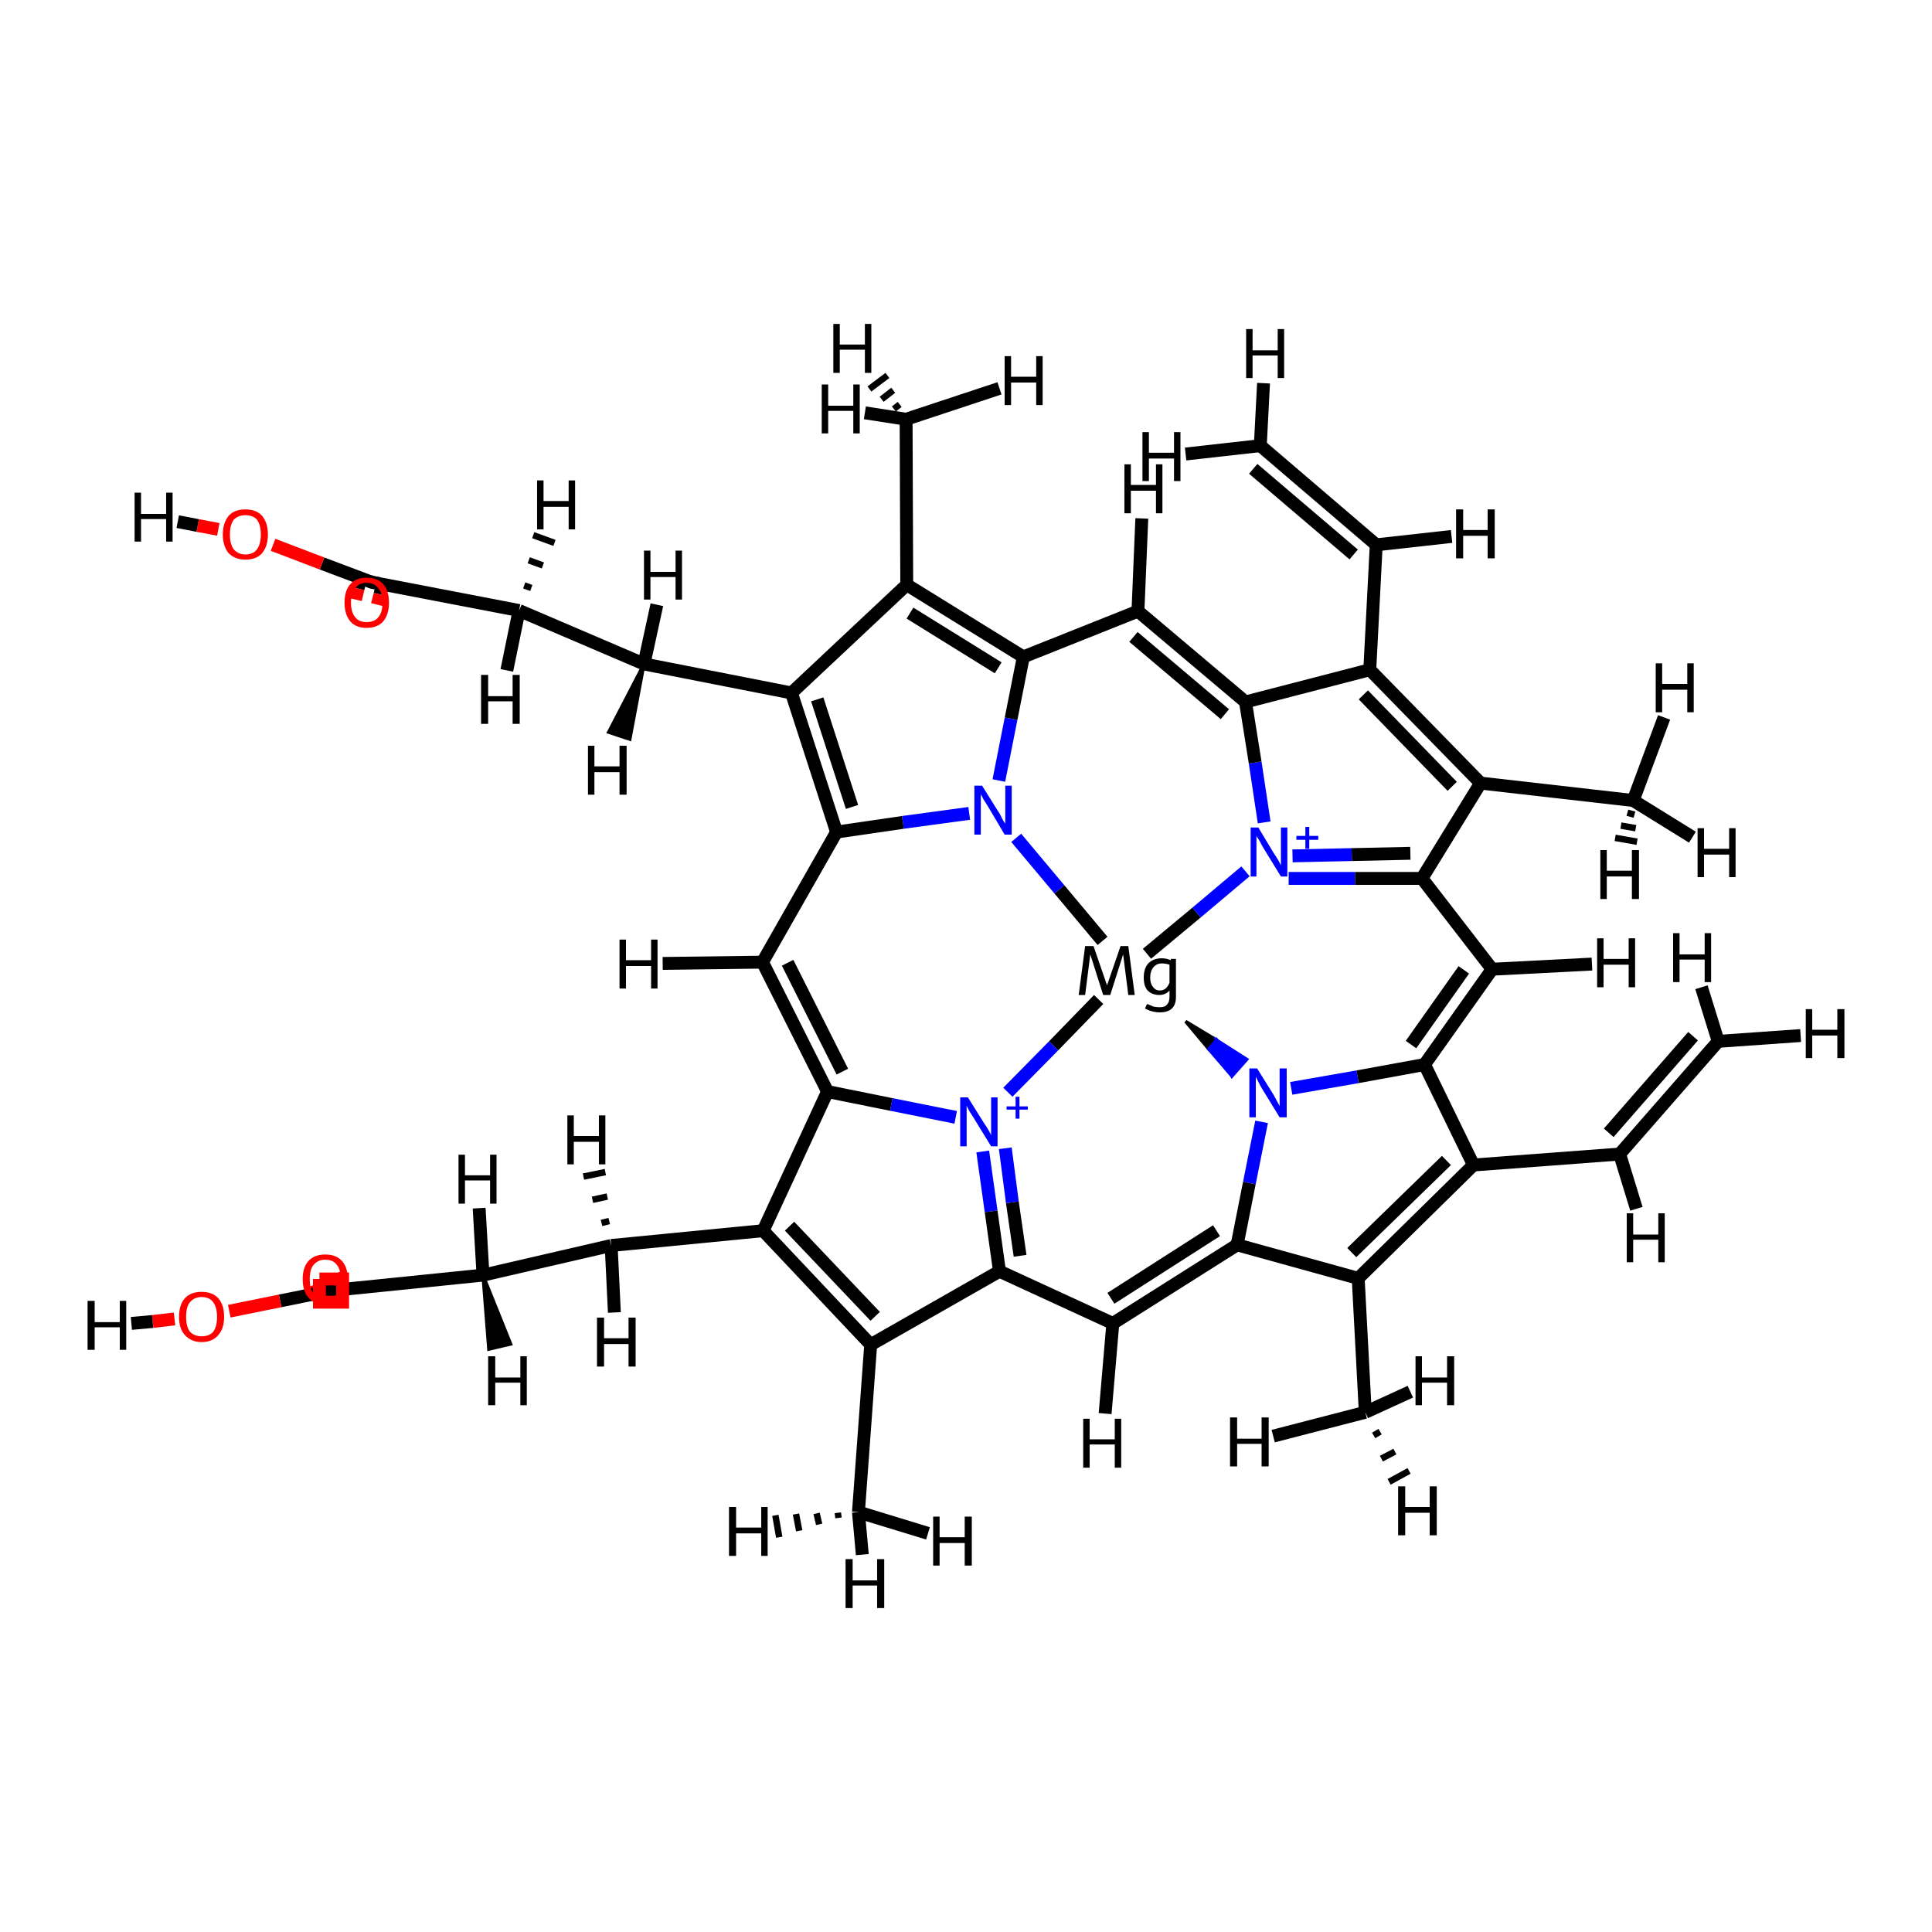 <?xml version='1.0' encoding='iso-8859-1'?>
<svg version='1.1' baseProfile='full'
              xmlns='http://www.w3.org/2000/svg'
                      xmlns:rdkit='http://www.rdkit.org/xml'
                      xmlns:xlink='http://www.w3.org/1999/xlink'
                  xml:space='preserve'
width='300px' height='300px' viewBox='0 0 300 300'>
<!-- END OF HEADER -->
<rect style='opacity:1.0;fill:#FFFFFF;stroke:none' width='300.0' height='300.0' x='0.0' y='0.0'> </rect>
<path class='bond-0 atom-0 atom-5' d='M 170.6,155.2 L 163.6,162.4' style='fill:none;fill-rule:evenodd;stroke:#000000;stroke-width:2.0px;stroke-linecap:butt;stroke-linejoin:miter;stroke-opacity:1' />
<path class='bond-0 atom-0 atom-5' d='M 163.6,162.4 L 156.5,169.6' style='fill:none;fill-rule:evenodd;stroke:#0000FF;stroke-width:2.0px;stroke-linecap:butt;stroke-linejoin:miter;stroke-opacity:1' />
<path class='bond-1 atom-0 atom-16' d='M 184.1,158.6 L 188.9,161.5 L 187.7,162.9 Z' style='fill:#000000;fill-rule:evenodd;fill-opacity:1;stroke:#000000;stroke-width:0.5px;stroke-linecap:butt;stroke-linejoin:miter;stroke-opacity:1;' />
<path class='bond-1 atom-0 atom-16' d='M 188.9,161.5 L 191.3,167.1 L 193.6,164.5 Z' style='fill:#0000FF;fill-rule:evenodd;fill-opacity:1;stroke:#0000FF;stroke-width:0.5px;stroke-linecap:butt;stroke-linejoin:miter;stroke-opacity:1;' />
<path class='bond-1 atom-0 atom-16' d='M 188.9,161.5 L 187.7,162.9 L 191.3,167.1 Z' style='fill:#0000FF;fill-rule:evenodd;fill-opacity:1;stroke:#0000FF;stroke-width:0.5px;stroke-linecap:butt;stroke-linejoin:miter;stroke-opacity:1;' />
<path class='bond-2 atom-0 atom-24' d='M 178.1,148.1 L 185.8,141.7' style='fill:none;fill-rule:evenodd;stroke:#000000;stroke-width:2.0px;stroke-linecap:butt;stroke-linejoin:miter;stroke-opacity:1' />
<path class='bond-2 atom-0 atom-24' d='M 185.8,141.7 L 193.4,135.3' style='fill:none;fill-rule:evenodd;stroke:#0000FF;stroke-width:2.0px;stroke-linecap:butt;stroke-linejoin:miter;stroke-opacity:1' />
<path class='bond-3 atom-0 atom-32' d='M 171.2,146.1 L 164.5,138.1' style='fill:none;fill-rule:evenodd;stroke:#000000;stroke-width:2.0px;stroke-linecap:butt;stroke-linejoin:miter;stroke-opacity:1' />
<path class='bond-3 atom-0 atom-32' d='M 164.5,138.1 L 157.8,130.1' style='fill:none;fill-rule:evenodd;stroke:#0000FF;stroke-width:2.0px;stroke-linecap:butt;stroke-linejoin:miter;stroke-opacity:1' />
<path class='bond-4 atom-1 atom-6' d='M 118.4,149.4 L 128.5,169.5' style='fill:none;fill-rule:evenodd;stroke:#000000;stroke-width:2.0px;stroke-linecap:butt;stroke-linejoin:miter;stroke-opacity:1' />
<path class='bond-4 atom-1 atom-6' d='M 122.3,149.5 L 130.8,166.4' style='fill:none;fill-rule:evenodd;stroke:#000000;stroke-width:2.0px;stroke-linecap:butt;stroke-linejoin:miter;stroke-opacity:1' />
<path class='bond-5 atom-1 atom-36' d='M 118.4,149.4 L 129.9,129.2' style='fill:none;fill-rule:evenodd;stroke:#000000;stroke-width:2.0px;stroke-linecap:butt;stroke-linejoin:miter;stroke-opacity:1' />
<path class='bond-6 atom-1 atom-43' d='M 118.4,149.4 L 102.9,149.6' style='fill:none;fill-rule:evenodd;stroke:#000000;stroke-width:2.0px;stroke-linecap:butt;stroke-linejoin:miter;stroke-opacity:1' />
<path class='bond-7 atom-2 atom-9' d='M 172.8,205.5 L 155.2,197.4' style='fill:none;fill-rule:evenodd;stroke:#000000;stroke-width:2.0px;stroke-linecap:butt;stroke-linejoin:miter;stroke-opacity:1' />
<path class='bond-8 atom-2 atom-17' d='M 172.8,205.5 L 192.1,193.3' style='fill:none;fill-rule:evenodd;stroke:#000000;stroke-width:2.0px;stroke-linecap:butt;stroke-linejoin:miter;stroke-opacity:1' />
<path class='bond-8 atom-2 atom-17' d='M 172.5,201.6 L 188.9,191.1' style='fill:none;fill-rule:evenodd;stroke:#000000;stroke-width:2.0px;stroke-linecap:butt;stroke-linejoin:miter;stroke-opacity:1' />
<path class='bond-9 atom-2 atom-44' d='M 172.8,205.5 L 171.6,219.5' style='fill:none;fill-rule:evenodd;stroke:#000000;stroke-width:2.0px;stroke-linecap:butt;stroke-linejoin:miter;stroke-opacity:1' />
<path class='bond-10 atom-3 atom-20' d='M 231.7,150.5 L 221.2,165.3' style='fill:none;fill-rule:evenodd;stroke:#000000;stroke-width:2.0px;stroke-linecap:butt;stroke-linejoin:miter;stroke-opacity:1' />
<path class='bond-10 atom-3 atom-20' d='M 227.3,150.6 L 219.1,162.2' style='fill:none;fill-rule:evenodd;stroke:#000000;stroke-width:2.0px;stroke-linecap:butt;stroke-linejoin:miter;stroke-opacity:1' />
<path class='bond-11 atom-3 atom-25' d='M 231.7,150.5 L 220.8,136.4' style='fill:none;fill-rule:evenodd;stroke:#000000;stroke-width:2.0px;stroke-linecap:butt;stroke-linejoin:miter;stroke-opacity:1' />
<path class='bond-12 atom-3 atom-45' d='M 231.7,150.5 L 247.2,149.7' style='fill:none;fill-rule:evenodd;stroke:#000000;stroke-width:2.0px;stroke-linecap:butt;stroke-linejoin:miter;stroke-opacity:1' />
<path class='bond-13 atom-4 atom-28' d='M 176.7,94.9 L 193.4,109.0' style='fill:none;fill-rule:evenodd;stroke:#000000;stroke-width:2.0px;stroke-linecap:butt;stroke-linejoin:miter;stroke-opacity:1' />
<path class='bond-13 atom-4 atom-28' d='M 176.0,98.9 L 190.2,110.9' style='fill:none;fill-rule:evenodd;stroke:#000000;stroke-width:2.0px;stroke-linecap:butt;stroke-linejoin:miter;stroke-opacity:1' />
<path class='bond-14 atom-4 atom-33' d='M 176.7,94.9 L 158.9,102.0' style='fill:none;fill-rule:evenodd;stroke:#000000;stroke-width:2.0px;stroke-linecap:butt;stroke-linejoin:miter;stroke-opacity:1' />
<path class='bond-15 atom-4 atom-46' d='M 176.7,94.9 L 177.3,80.5' style='fill:none;fill-rule:evenodd;stroke:#000000;stroke-width:2.0px;stroke-linecap:butt;stroke-linejoin:miter;stroke-opacity:1' />
<path class='bond-16 atom-5 atom-6' d='M 148.4,173.5 L 138.4,171.5' style='fill:none;fill-rule:evenodd;stroke:#0000FF;stroke-width:2.0px;stroke-linecap:butt;stroke-linejoin:miter;stroke-opacity:1' />
<path class='bond-16 atom-5 atom-6' d='M 138.4,171.5 L 128.5,169.5' style='fill:none;fill-rule:evenodd;stroke:#000000;stroke-width:2.0px;stroke-linecap:butt;stroke-linejoin:miter;stroke-opacity:1' />
<path class='bond-17 atom-5 atom-9' d='M 152.6,178.8 L 153.9,188.1' style='fill:none;fill-rule:evenodd;stroke:#0000FF;stroke-width:2.0px;stroke-linecap:butt;stroke-linejoin:miter;stroke-opacity:1' />
<path class='bond-17 atom-5 atom-9' d='M 153.9,188.1 L 155.2,197.4' style='fill:none;fill-rule:evenodd;stroke:#000000;stroke-width:2.0px;stroke-linecap:butt;stroke-linejoin:miter;stroke-opacity:1' />
<path class='bond-17 atom-5 atom-9' d='M 156.1,178.3 L 157.2,186.7' style='fill:none;fill-rule:evenodd;stroke:#0000FF;stroke-width:2.0px;stroke-linecap:butt;stroke-linejoin:miter;stroke-opacity:1' />
<path class='bond-17 atom-5 atom-9' d='M 157.2,186.7 L 158.4,195.0' style='fill:none;fill-rule:evenodd;stroke:#000000;stroke-width:2.0px;stroke-linecap:butt;stroke-linejoin:miter;stroke-opacity:1' />
<path class='bond-18 atom-6 atom-7' d='M 128.5,169.5 L 118.5,191.1' style='fill:none;fill-rule:evenodd;stroke:#000000;stroke-width:2.0px;stroke-linecap:butt;stroke-linejoin:miter;stroke-opacity:1' />
<path class='bond-19 atom-7 atom-8' d='M 118.5,191.1 L 135.2,208.8' style='fill:none;fill-rule:evenodd;stroke:#000000;stroke-width:2.0px;stroke-linecap:butt;stroke-linejoin:miter;stroke-opacity:1' />
<path class='bond-19 atom-7 atom-8' d='M 122.6,190.4 L 135.9,204.4' style='fill:none;fill-rule:evenodd;stroke:#000000;stroke-width:2.0px;stroke-linecap:butt;stroke-linejoin:miter;stroke-opacity:1' />
<path class='bond-20 atom-7 atom-11' d='M 118.5,191.1 L 94.9,193.4' style='fill:none;fill-rule:evenodd;stroke:#000000;stroke-width:2.0px;stroke-linecap:butt;stroke-linejoin:miter;stroke-opacity:1' />
<path class='bond-21 atom-8 atom-9' d='M 135.2,208.8 L 155.2,197.4' style='fill:none;fill-rule:evenodd;stroke:#000000;stroke-width:2.0px;stroke-linecap:butt;stroke-linejoin:miter;stroke-opacity:1' />
<path class='bond-22 atom-8 atom-10' d='M 135.2,208.8 L 133.3,234.8' style='fill:none;fill-rule:evenodd;stroke:#000000;stroke-width:2.0px;stroke-linecap:butt;stroke-linejoin:miter;stroke-opacity:1' />
<path class='bond-23 atom-10 atom-47' d='M 130.2,235.7 L 130.1,234.9' style='fill:none;fill-rule:evenodd;stroke:#000000;stroke-width:1.0px;stroke-linecap:butt;stroke-linejoin:miter;stroke-opacity:1' />
<path class='bond-23 atom-10 atom-47' d='M 127.2,236.7 L 126.8,235.0' style='fill:none;fill-rule:evenodd;stroke:#000000;stroke-width:1.0px;stroke-linecap:butt;stroke-linejoin:miter;stroke-opacity:1' />
<path class='bond-23 atom-10 atom-47' d='M 124.1,237.7 L 123.6,235.1' style='fill:none;fill-rule:evenodd;stroke:#000000;stroke-width:1.0px;stroke-linecap:butt;stroke-linejoin:miter;stroke-opacity:1' />
<path class='bond-23 atom-10 atom-47' d='M 121.0,238.7 L 120.4,235.3' style='fill:none;fill-rule:evenodd;stroke:#000000;stroke-width:1.0px;stroke-linecap:butt;stroke-linejoin:miter;stroke-opacity:1' />
<path class='bond-24 atom-10 atom-48' d='M 133.3,234.8 L 144.1,238.1' style='fill:none;fill-rule:evenodd;stroke:#000000;stroke-width:2.0px;stroke-linecap:butt;stroke-linejoin:miter;stroke-opacity:1' />
<path class='bond-25 atom-10 atom-49' d='M 133.3,234.8 L 133.9,241.4' style='fill:none;fill-rule:evenodd;stroke:#000000;stroke-width:2.0px;stroke-linecap:butt;stroke-linejoin:miter;stroke-opacity:1' />
<path class='bond-26 atom-11 atom-12' d='M 94.9,193.4 L 75.0,198.0' style='fill:none;fill-rule:evenodd;stroke:#000000;stroke-width:2.0px;stroke-linecap:butt;stroke-linejoin:miter;stroke-opacity:1' />
<path class='bond-27 atom-11 atom-50' d='M 93.4,189.9 L 94.6,189.6' style='fill:none;fill-rule:evenodd;stroke:#000000;stroke-width:1.0px;stroke-linecap:butt;stroke-linejoin:miter;stroke-opacity:1' />
<path class='bond-27 atom-11 atom-50' d='M 92.0,186.3 L 94.3,185.8' style='fill:none;fill-rule:evenodd;stroke:#000000;stroke-width:1.0px;stroke-linecap:butt;stroke-linejoin:miter;stroke-opacity:1' />
<path class='bond-27 atom-11 atom-50' d='M 90.6,182.7 L 94.0,182.0' style='fill:none;fill-rule:evenodd;stroke:#000000;stroke-width:1.0px;stroke-linecap:butt;stroke-linejoin:miter;stroke-opacity:1' />
<path class='bond-28 atom-11 atom-51' d='M 94.9,193.4 L 95.4,203.8' style='fill:none;fill-rule:evenodd;stroke:#000000;stroke-width:2.0px;stroke-linecap:butt;stroke-linejoin:miter;stroke-opacity:1' />
<path class='bond-29 atom-12 atom-13' d='M 75.0,198.0 L 51.4,200.4' style='fill:none;fill-rule:evenodd;stroke:#000000;stroke-width:2.0px;stroke-linecap:butt;stroke-linejoin:miter;stroke-opacity:1' />
<path class='bond-30 atom-12 atom-52' d='M 75.0,198.0 L 79.3,208.7 L 75.9,209.5 Z' style='fill:#000000;fill-rule:evenodd;fill-opacity:1;stroke:#000000;stroke-width:0.5px;stroke-linecap:butt;stroke-linejoin:miter;stroke-opacity:1;' />
<path class='bond-31 atom-12 atom-53' d='M 75.0,198.0 L 74.4,187.6' style='fill:none;fill-rule:evenodd;stroke:#000000;stroke-width:2.0px;stroke-linecap:butt;stroke-linejoin:miter;stroke-opacity:1' />
<path class='bond-32 atom-13 atom-14' d='M 53.3,200.2 L 52.7,199.0' style='fill:none;fill-rule:evenodd;stroke:#000000;stroke-width:2.0px;stroke-linecap:butt;stroke-linejoin:miter;stroke-opacity:1' />
<path class='bond-32 atom-13 atom-14' d='M 52.7,199.0 L 52.1,197.8' style='fill:none;fill-rule:evenodd;stroke:#FF0000;stroke-width:2.0px;stroke-linecap:butt;stroke-linejoin:miter;stroke-opacity:1' />
<path class='bond-32 atom-13 atom-14' d='M 49.6,200.7 L 49.5,200.6' style='fill:none;fill-rule:evenodd;stroke:#000000;stroke-width:2.0px;stroke-linecap:butt;stroke-linejoin:miter;stroke-opacity:1' />
<path class='bond-32 atom-13 atom-14' d='M 49.5,200.6 L 49.0,199.4' style='fill:none;fill-rule:evenodd;stroke:#FF0000;stroke-width:2.0px;stroke-linecap:butt;stroke-linejoin:miter;stroke-opacity:1' />
<path class='bond-33 atom-13 atom-15' d='M 51.4,200.4 L 43.5,202.0' style='fill:none;fill-rule:evenodd;stroke:#000000;stroke-width:2.0px;stroke-linecap:butt;stroke-linejoin:miter;stroke-opacity:1' />
<path class='bond-33 atom-13 atom-15' d='M 43.5,202.0 L 35.6,203.6' style='fill:none;fill-rule:evenodd;stroke:#FF0000;stroke-width:2.0px;stroke-linecap:butt;stroke-linejoin:miter;stroke-opacity:1' />
<path class='bond-34 atom-15 atom-54' d='M 27.1,204.8 L 23.7,205.2' style='fill:none;fill-rule:evenodd;stroke:#FF0000;stroke-width:2.0px;stroke-linecap:butt;stroke-linejoin:miter;stroke-opacity:1' />
<path class='bond-34 atom-15 atom-54' d='M 23.7,205.2 L 20.4,205.5' style='fill:none;fill-rule:evenodd;stroke:#000000;stroke-width:2.0px;stroke-linecap:butt;stroke-linejoin:miter;stroke-opacity:1' />
<path class='bond-35 atom-16 atom-17' d='M 195.9,174.2 L 194.0,183.7' style='fill:none;fill-rule:evenodd;stroke:#0000FF;stroke-width:2.0px;stroke-linecap:butt;stroke-linejoin:miter;stroke-opacity:1' />
<path class='bond-35 atom-16 atom-17' d='M 194.0,183.7 L 192.1,193.3' style='fill:none;fill-rule:evenodd;stroke:#000000;stroke-width:2.0px;stroke-linecap:butt;stroke-linejoin:miter;stroke-opacity:1' />
<path class='bond-36 atom-16 atom-20' d='M 200.5,169.0 L 210.8,167.2' style='fill:none;fill-rule:evenodd;stroke:#0000FF;stroke-width:2.0px;stroke-linecap:butt;stroke-linejoin:miter;stroke-opacity:1' />
<path class='bond-36 atom-16 atom-20' d='M 210.8,167.2 L 221.2,165.3' style='fill:none;fill-rule:evenodd;stroke:#000000;stroke-width:2.0px;stroke-linecap:butt;stroke-linejoin:miter;stroke-opacity:1' />
<path class='bond-37 atom-17 atom-18' d='M 192.1,193.3 L 210.9,198.5' style='fill:none;fill-rule:evenodd;stroke:#000000;stroke-width:2.0px;stroke-linecap:butt;stroke-linejoin:miter;stroke-opacity:1' />
<path class='bond-38 atom-18 atom-19' d='M 210.9,198.5 L 228.8,180.9' style='fill:none;fill-rule:evenodd;stroke:#000000;stroke-width:2.0px;stroke-linecap:butt;stroke-linejoin:miter;stroke-opacity:1' />
<path class='bond-38 atom-18 atom-19' d='M 209.9,194.5 L 224.6,180.2' style='fill:none;fill-rule:evenodd;stroke:#000000;stroke-width:2.0px;stroke-linecap:butt;stroke-linejoin:miter;stroke-opacity:1' />
<path class='bond-39 atom-18 atom-21' d='M 210.9,198.5 L 212.0,219.3' style='fill:none;fill-rule:evenodd;stroke:#000000;stroke-width:2.0px;stroke-linecap:butt;stroke-linejoin:miter;stroke-opacity:1' />
<path class='bond-40 atom-19 atom-20' d='M 228.8,180.9 L 221.2,165.3' style='fill:none;fill-rule:evenodd;stroke:#000000;stroke-width:2.0px;stroke-linecap:butt;stroke-linejoin:miter;stroke-opacity:1' />
<path class='bond-41 atom-19 atom-22' d='M 228.8,180.9 L 251.5,179.2' style='fill:none;fill-rule:evenodd;stroke:#000000;stroke-width:2.0px;stroke-linecap:butt;stroke-linejoin:miter;stroke-opacity:1' />
<path class='bond-42 atom-21 atom-55' d='M 214.3,222.3 L 213.3,222.9' style='fill:none;fill-rule:evenodd;stroke:#000000;stroke-width:1.0px;stroke-linecap:butt;stroke-linejoin:miter;stroke-opacity:1' />
<path class='bond-42 atom-21 atom-55' d='M 216.6,225.4 L 214.5,226.5' style='fill:none;fill-rule:evenodd;stroke:#000000;stroke-width:1.0px;stroke-linecap:butt;stroke-linejoin:miter;stroke-opacity:1' />
<path class='bond-42 atom-21 atom-55' d='M 218.8,228.4 L 215.7,230.1' style='fill:none;fill-rule:evenodd;stroke:#000000;stroke-width:1.0px;stroke-linecap:butt;stroke-linejoin:miter;stroke-opacity:1' />
<path class='bond-43 atom-21 atom-56' d='M 212.0,219.3 L 219.0,216.1' style='fill:none;fill-rule:evenodd;stroke:#000000;stroke-width:2.0px;stroke-linecap:butt;stroke-linejoin:miter;stroke-opacity:1' />
<path class='bond-44 atom-21 atom-57' d='M 212.0,219.3 L 197.7,223.0' style='fill:none;fill-rule:evenodd;stroke:#000000;stroke-width:2.0px;stroke-linecap:butt;stroke-linejoin:miter;stroke-opacity:1' />
<path class='bond-45 atom-22 atom-23' d='M 251.5,179.2 L 266.8,161.7' style='fill:none;fill-rule:evenodd;stroke:#000000;stroke-width:2.0px;stroke-linecap:butt;stroke-linejoin:miter;stroke-opacity:1' />
<path class='bond-45 atom-22 atom-23' d='M 249.8,175.9 L 262.9,160.9' style='fill:none;fill-rule:evenodd;stroke:#000000;stroke-width:2.0px;stroke-linecap:butt;stroke-linejoin:miter;stroke-opacity:1' />
<path class='bond-46 atom-22 atom-58' d='M 251.5,179.2 L 254.1,187.7' style='fill:none;fill-rule:evenodd;stroke:#000000;stroke-width:2.0px;stroke-linecap:butt;stroke-linejoin:miter;stroke-opacity:1' />
<path class='bond-47 atom-23 atom-59' d='M 266.8,161.7 L 279.6,160.8' style='fill:none;fill-rule:evenodd;stroke:#000000;stroke-width:2.0px;stroke-linecap:butt;stroke-linejoin:miter;stroke-opacity:1' />
<path class='bond-48 atom-23 atom-60' d='M 266.8,161.7 L 264.2,153.3' style='fill:none;fill-rule:evenodd;stroke:#000000;stroke-width:2.0px;stroke-linecap:butt;stroke-linejoin:miter;stroke-opacity:1' />
<path class='bond-49 atom-24 atom-25' d='M 200.1,136.4 L 210.4,136.4' style='fill:none;fill-rule:evenodd;stroke:#0000FF;stroke-width:2.0px;stroke-linecap:butt;stroke-linejoin:miter;stroke-opacity:1' />
<path class='bond-49 atom-24 atom-25' d='M 210.4,136.4 L 220.8,136.4' style='fill:none;fill-rule:evenodd;stroke:#000000;stroke-width:2.0px;stroke-linecap:butt;stroke-linejoin:miter;stroke-opacity:1' />
<path class='bond-49 atom-24 atom-25' d='M 200.7,132.9 L 209.9,132.7' style='fill:none;fill-rule:evenodd;stroke:#0000FF;stroke-width:2.0px;stroke-linecap:butt;stroke-linejoin:miter;stroke-opacity:1' />
<path class='bond-49 atom-24 atom-25' d='M 209.9,132.7 L 219.0,132.5' style='fill:none;fill-rule:evenodd;stroke:#000000;stroke-width:2.0px;stroke-linecap:butt;stroke-linejoin:miter;stroke-opacity:1' />
<path class='bond-50 atom-24 atom-28' d='M 196.3,127.7 L 194.9,118.4' style='fill:none;fill-rule:evenodd;stroke:#0000FF;stroke-width:2.0px;stroke-linecap:butt;stroke-linejoin:miter;stroke-opacity:1' />
<path class='bond-50 atom-24 atom-28' d='M 194.9,118.4 L 193.4,109.0' style='fill:none;fill-rule:evenodd;stroke:#000000;stroke-width:2.0px;stroke-linecap:butt;stroke-linejoin:miter;stroke-opacity:1' />
<path class='bond-51 atom-25 atom-26' d='M 220.8,136.4 L 229.9,121.6' style='fill:none;fill-rule:evenodd;stroke:#000000;stroke-width:2.0px;stroke-linecap:butt;stroke-linejoin:miter;stroke-opacity:1' />
<path class='bond-52 atom-26 atom-27' d='M 229.9,121.6 L 212.7,104.0' style='fill:none;fill-rule:evenodd;stroke:#000000;stroke-width:2.0px;stroke-linecap:butt;stroke-linejoin:miter;stroke-opacity:1' />
<path class='bond-52 atom-26 atom-27' d='M 225.5,122.1 L 211.7,107.9' style='fill:none;fill-rule:evenodd;stroke:#000000;stroke-width:2.0px;stroke-linecap:butt;stroke-linejoin:miter;stroke-opacity:1' />
<path class='bond-53 atom-26 atom-29' d='M 229.9,121.6 L 253.6,124.3' style='fill:none;fill-rule:evenodd;stroke:#000000;stroke-width:2.0px;stroke-linecap:butt;stroke-linejoin:miter;stroke-opacity:1' />
<path class='bond-54 atom-27 atom-28' d='M 212.7,104.0 L 193.4,109.0' style='fill:none;fill-rule:evenodd;stroke:#000000;stroke-width:2.0px;stroke-linecap:butt;stroke-linejoin:miter;stroke-opacity:1' />
<path class='bond-55 atom-27 atom-30' d='M 212.7,104.0 L 213.7,84.6' style='fill:none;fill-rule:evenodd;stroke:#000000;stroke-width:2.0px;stroke-linecap:butt;stroke-linejoin:miter;stroke-opacity:1' />
<path class='bond-56 atom-29 atom-61' d='M 253.8,126.5 L 252.7,126.2' style='fill:none;fill-rule:evenodd;stroke:#000000;stroke-width:1.0px;stroke-linecap:butt;stroke-linejoin:miter;stroke-opacity:1' />
<path class='bond-56 atom-29 atom-61' d='M 254.0,128.6 L 251.7,128.2' style='fill:none;fill-rule:evenodd;stroke:#000000;stroke-width:1.0px;stroke-linecap:butt;stroke-linejoin:miter;stroke-opacity:1' />
<path class='bond-56 atom-29 atom-61' d='M 254.2,130.7 L 250.8,130.1' style='fill:none;fill-rule:evenodd;stroke:#000000;stroke-width:1.0px;stroke-linecap:butt;stroke-linejoin:miter;stroke-opacity:1' />
<path class='bond-57 atom-29 atom-62' d='M 253.6,124.3 L 258.4,111.4' style='fill:none;fill-rule:evenodd;stroke:#000000;stroke-width:2.0px;stroke-linecap:butt;stroke-linejoin:miter;stroke-opacity:1' />
<path class='bond-58 atom-29 atom-63' d='M 253.6,124.3 L 262.8,130.0' style='fill:none;fill-rule:evenodd;stroke:#000000;stroke-width:2.0px;stroke-linecap:butt;stroke-linejoin:miter;stroke-opacity:1' />
<path class='bond-59 atom-30 atom-31' d='M 213.7,84.6 L 195.7,69.2' style='fill:none;fill-rule:evenodd;stroke:#000000;stroke-width:2.0px;stroke-linecap:butt;stroke-linejoin:miter;stroke-opacity:1' />
<path class='bond-59 atom-30 atom-31' d='M 210.2,86.1 L 194.6,72.8' style='fill:none;fill-rule:evenodd;stroke:#000000;stroke-width:2.0px;stroke-linecap:butt;stroke-linejoin:miter;stroke-opacity:1' />
<path class='bond-60 atom-30 atom-64' d='M 213.7,84.6 L 225.4,83.3' style='fill:none;fill-rule:evenodd;stroke:#000000;stroke-width:2.0px;stroke-linecap:butt;stroke-linejoin:miter;stroke-opacity:1' />
<path class='bond-61 atom-31 atom-65' d='M 195.7,69.2 L 184.1,70.5' style='fill:none;fill-rule:evenodd;stroke:#000000;stroke-width:2.0px;stroke-linecap:butt;stroke-linejoin:miter;stroke-opacity:1' />
<path class='bond-62 atom-31 atom-66' d='M 195.7,69.2 L 196.2,59.5' style='fill:none;fill-rule:evenodd;stroke:#000000;stroke-width:2.0px;stroke-linecap:butt;stroke-linejoin:miter;stroke-opacity:1' />
<path class='bond-63 atom-32 atom-33' d='M 155.1,121.2 L 157.0,111.6' style='fill:none;fill-rule:evenodd;stroke:#0000FF;stroke-width:2.0px;stroke-linecap:butt;stroke-linejoin:miter;stroke-opacity:1' />
<path class='bond-63 atom-32 atom-33' d='M 157.0,111.6 L 158.9,102.0' style='fill:none;fill-rule:evenodd;stroke:#000000;stroke-width:2.0px;stroke-linecap:butt;stroke-linejoin:miter;stroke-opacity:1' />
<path class='bond-64 atom-32 atom-36' d='M 150.5,126.3 L 140.2,127.7' style='fill:none;fill-rule:evenodd;stroke:#0000FF;stroke-width:2.0px;stroke-linecap:butt;stroke-linejoin:miter;stroke-opacity:1' />
<path class='bond-64 atom-32 atom-36' d='M 140.2,127.7 L 129.9,129.2' style='fill:none;fill-rule:evenodd;stroke:#000000;stroke-width:2.0px;stroke-linecap:butt;stroke-linejoin:miter;stroke-opacity:1' />
<path class='bond-65 atom-33 atom-34' d='M 158.9,102.0 L 140.8,90.8' style='fill:none;fill-rule:evenodd;stroke:#000000;stroke-width:2.0px;stroke-linecap:butt;stroke-linejoin:miter;stroke-opacity:1' />
<path class='bond-65 atom-33 atom-34' d='M 155.0,103.7 L 141.3,95.2' style='fill:none;fill-rule:evenodd;stroke:#000000;stroke-width:2.0px;stroke-linecap:butt;stroke-linejoin:miter;stroke-opacity:1' />
<path class='bond-66 atom-34 atom-35' d='M 140.8,90.8 L 122.9,107.6' style='fill:none;fill-rule:evenodd;stroke:#000000;stroke-width:2.0px;stroke-linecap:butt;stroke-linejoin:miter;stroke-opacity:1' />
<path class='bond-67 atom-34 atom-37' d='M 140.8,90.8 L 140.7,65.1' style='fill:none;fill-rule:evenodd;stroke:#000000;stroke-width:2.0px;stroke-linecap:butt;stroke-linejoin:miter;stroke-opacity:1' />
<path class='bond-68 atom-35 atom-36' d='M 122.9,107.6 L 129.9,129.2' style='fill:none;fill-rule:evenodd;stroke:#000000;stroke-width:2.0px;stroke-linecap:butt;stroke-linejoin:miter;stroke-opacity:1' />
<path class='bond-68 atom-35 atom-36' d='M 126.9,108.6 L 132.3,125.3' style='fill:none;fill-rule:evenodd;stroke:#000000;stroke-width:2.0px;stroke-linecap:butt;stroke-linejoin:miter;stroke-opacity:1' />
<path class='bond-69 atom-35 atom-38' d='M 122.9,107.6 L 100.0,103.1' style='fill:none;fill-rule:evenodd;stroke:#000000;stroke-width:2.0px;stroke-linecap:butt;stroke-linejoin:miter;stroke-opacity:1' />
<path class='bond-70 atom-37 atom-67' d='M 138.8,63.5 L 139.7,62.8' style='fill:none;fill-rule:evenodd;stroke:#000000;stroke-width:1.0px;stroke-linecap:butt;stroke-linejoin:miter;stroke-opacity:1' />
<path class='bond-70 atom-37 atom-67' d='M 136.9,62.0 L 138.7,60.6' style='fill:none;fill-rule:evenodd;stroke:#000000;stroke-width:1.0px;stroke-linecap:butt;stroke-linejoin:miter;stroke-opacity:1' />
<path class='bond-70 atom-37 atom-67' d='M 135.0,60.4 L 137.8,58.3' style='fill:none;fill-rule:evenodd;stroke:#000000;stroke-width:1.0px;stroke-linecap:butt;stroke-linejoin:miter;stroke-opacity:1' />
<path class='bond-71 atom-37 atom-68' d='M 140.7,65.1 L 134.3,64.1' style='fill:none;fill-rule:evenodd;stroke:#000000;stroke-width:2.0px;stroke-linecap:butt;stroke-linejoin:miter;stroke-opacity:1' />
<path class='bond-72 atom-37 atom-69' d='M 140.7,65.1 L 155.2,60.3' style='fill:none;fill-rule:evenodd;stroke:#000000;stroke-width:2.0px;stroke-linecap:butt;stroke-linejoin:miter;stroke-opacity:1' />
<path class='bond-73 atom-38 atom-39' d='M 100.0,103.1 L 80.6,94.8' style='fill:none;fill-rule:evenodd;stroke:#000000;stroke-width:2.0px;stroke-linecap:butt;stroke-linejoin:miter;stroke-opacity:1' />
<path class='bond-74 atom-38 atom-70' d='M 100.0,103.1 L 97.8,114.8 L 94.5,113.7 Z' style='fill:#000000;fill-rule:evenodd;fill-opacity:1;stroke:#000000;stroke-width:0.5px;stroke-linecap:butt;stroke-linejoin:miter;stroke-opacity:1;' />
<path class='bond-75 atom-38 atom-71' d='M 100.0,103.1 L 102.0,93.9' style='fill:none;fill-rule:evenodd;stroke:#000000;stroke-width:2.0px;stroke-linecap:butt;stroke-linejoin:miter;stroke-opacity:1' />
<path class='bond-76 atom-39 atom-40' d='M 80.6,94.8 L 57.7,90.4' style='fill:none;fill-rule:evenodd;stroke:#000000;stroke-width:2.0px;stroke-linecap:butt;stroke-linejoin:miter;stroke-opacity:1' />
<path class='bond-77 atom-39 atom-72' d='M 81.4,90.9 L 82.5,91.3' style='fill:none;fill-rule:evenodd;stroke:#000000;stroke-width:1.0px;stroke-linecap:butt;stroke-linejoin:miter;stroke-opacity:1' />
<path class='bond-77 atom-39 atom-72' d='M 82.1,87.0 L 84.3,87.8' style='fill:none;fill-rule:evenodd;stroke:#000000;stroke-width:1.0px;stroke-linecap:butt;stroke-linejoin:miter;stroke-opacity:1' />
<path class='bond-77 atom-39 atom-72' d='M 82.8,83.1 L 86.1,84.3' style='fill:none;fill-rule:evenodd;stroke:#000000;stroke-width:1.0px;stroke-linecap:butt;stroke-linejoin:miter;stroke-opacity:1' />
<path class='bond-78 atom-39 atom-73' d='M 80.6,94.8 L 78.7,104.1' style='fill:none;fill-rule:evenodd;stroke:#000000;stroke-width:2.0px;stroke-linecap:butt;stroke-linejoin:miter;stroke-opacity:1' />
<path class='bond-79 atom-40 atom-41' d='M 56.0,89.8 L 55.6,91.4' style='fill:none;fill-rule:evenodd;stroke:#000000;stroke-width:2.0px;stroke-linecap:butt;stroke-linejoin:miter;stroke-opacity:1' />
<path class='bond-79 atom-40 atom-41' d='M 55.6,91.4 L 55.2,93.1' style='fill:none;fill-rule:evenodd;stroke:#FF0000;stroke-width:2.0px;stroke-linecap:butt;stroke-linejoin:miter;stroke-opacity:1' />
<path class='bond-79 atom-40 atom-41' d='M 59.4,90.7 L 59.0,92.3' style='fill:none;fill-rule:evenodd;stroke:#000000;stroke-width:2.0px;stroke-linecap:butt;stroke-linejoin:miter;stroke-opacity:1' />
<path class='bond-79 atom-40 atom-41' d='M 59.0,92.3 L 58.6,93.9' style='fill:none;fill-rule:evenodd;stroke:#FF0000;stroke-width:2.0px;stroke-linecap:butt;stroke-linejoin:miter;stroke-opacity:1' />
<path class='bond-80 atom-40 atom-42' d='M 57.7,90.4 L 50.0,87.5' style='fill:none;fill-rule:evenodd;stroke:#000000;stroke-width:2.0px;stroke-linecap:butt;stroke-linejoin:miter;stroke-opacity:1' />
<path class='bond-80 atom-40 atom-42' d='M 50.0,87.5 L 42.4,84.6' style='fill:none;fill-rule:evenodd;stroke:#FF0000;stroke-width:2.0px;stroke-linecap:butt;stroke-linejoin:miter;stroke-opacity:1' />
<path class='bond-81 atom-42 atom-74' d='M 33.9,82.2 L 30.7,81.6' style='fill:none;fill-rule:evenodd;stroke:#FF0000;stroke-width:2.0px;stroke-linecap:butt;stroke-linejoin:miter;stroke-opacity:1' />
<path class='bond-81 atom-42 atom-74' d='M 30.7,81.6 L 27.6,81.0' style='fill:none;fill-rule:evenodd;stroke:#000000;stroke-width:2.0px;stroke-linecap:butt;stroke-linejoin:miter;stroke-opacity:1' />
<path d='M 52.6,200.3 L 51.4,200.4 L 51.0,200.4' style='fill:none;stroke:#000000;stroke-width:2.0px;stroke-linecap:butt;stroke-linejoin:miter;stroke-opacity:1;' />
<path d='M 58.8,90.6 L 57.7,90.4 L 57.3,90.2' style='fill:none;stroke:#000000;stroke-width:2.0px;stroke-linecap:butt;stroke-linejoin:miter;stroke-opacity:1;' />
<path class='atom-0' d='M 176.2 154.5
L 175.2 154.5
L 174.4 148.2
L 172.4 154.5
L 171.3 154.5
L 169.3 148.2
L 168.5 154.5
L 167.5 154.5
L 168.5 146.9
L 169.8 146.9
L 171.9 153.0
L 174.0 146.9
L 175.2 146.9
L 176.2 154.5
' fill='#000000'/>
<path class='atom-0' d='M 182.6 148.9
L 182.6 154.8
Q 182.6 157.2, 180.1 157.2
Q 178.9 157.2, 177.8 156.6
L 178.1 155.9
Q 178.7 156.1, 179.1 156.3
Q 179.5 156.4, 180.1 156.4
Q 180.9 156.4, 181.2 156.0
Q 181.6 155.6, 181.6 154.8
L 181.6 153.8
Q 181.0 154.5, 180.0 154.5
Q 178.9 154.5, 178.2 153.8
Q 177.6 153.1, 177.6 151.8
Q 177.6 150.4, 178.3 149.6
Q 179.1 148.8, 180.4 148.8
Q 181.1 148.8, 181.8 149.1
L 181.8 148.9
L 182.6 148.9
M 180.1 153.8
Q 180.6 153.8, 181.0 153.5
Q 181.4 153.1, 181.6 152.6
L 181.6 149.8
Q 181.0 149.6, 180.4 149.6
Q 179.6 149.6, 179.1 150.2
Q 178.6 150.8, 178.6 151.8
Q 178.6 152.7, 179.0 153.2
Q 179.4 153.8, 180.1 153.8
' fill='#000000'/>
<path class='atom-5' d='M 150.3 170.4
L 152.8 174.4
Q 153.1 174.8, 153.5 175.5
Q 153.9 176.2, 153.9 176.3
L 153.9 170.4
L 154.9 170.4
L 154.9 178.0
L 153.9 178.0
L 151.2 173.6
Q 150.9 173.1, 150.5 172.5
Q 150.2 171.9, 150.1 171.7
L 150.1 178.0
L 149.1 178.0
L 149.1 170.4
L 150.3 170.4
' fill='#0000FF'/>
<path class='atom-5' d='M 156.3 171.8
L 157.7 171.8
L 157.7 170.3
L 158.3 170.3
L 158.3 171.8
L 159.6 171.8
L 159.6 172.3
L 158.3 172.3
L 158.3 173.7
L 157.7 173.7
L 157.7 172.3
L 156.3 172.3
L 156.3 171.8
' fill='#0000FF'/>
<path class='atom-14' d='M 47.0 198.6
Q 47.0 196.8, 47.9 195.8
Q 48.8 194.8, 50.5 194.8
Q 52.2 194.8, 53.1 195.8
Q 54.0 196.8, 54.0 198.6
Q 54.0 200.5, 53.1 201.5
Q 52.2 202.6, 50.5 202.6
Q 48.8 202.6, 47.9 201.5
Q 47.0 200.5, 47.0 198.6
M 50.5 201.7
Q 51.7 201.7, 52.3 200.9
Q 52.9 200.2, 52.9 198.6
Q 52.9 197.1, 52.3 196.4
Q 51.7 195.6, 50.5 195.6
Q 49.4 195.6, 48.7 196.4
Q 48.1 197.1, 48.1 198.6
Q 48.1 200.2, 48.7 200.9
Q 49.4 201.7, 50.5 201.7
' fill='#FF0000'/>
<path class='atom-15' d='M 27.8 204.5
Q 27.8 202.6, 28.7 201.6
Q 29.6 200.6, 31.3 200.6
Q 33.0 200.6, 33.9 201.6
Q 34.8 202.6, 34.8 204.5
Q 34.8 206.3, 33.9 207.3
Q 33.0 208.4, 31.3 208.4
Q 29.7 208.4, 28.7 207.3
Q 27.8 206.3, 27.8 204.5
M 31.3 207.5
Q 32.5 207.5, 33.1 206.8
Q 33.7 206.0, 33.7 204.5
Q 33.7 203.0, 33.1 202.2
Q 32.5 201.4, 31.3 201.4
Q 30.2 201.4, 29.5 202.2
Q 28.9 202.9, 28.9 204.5
Q 28.9 206.0, 29.5 206.8
Q 30.2 207.5, 31.3 207.5
' fill='#FF0000'/>
<path class='atom-16' d='M 195.2 165.9
L 197.7 169.9
Q 197.9 170.3, 198.3 171.0
Q 198.7 171.7, 198.7 171.8
L 198.7 165.9
L 199.8 165.9
L 199.8 173.5
L 198.7 173.5
L 196.0 169.1
Q 195.7 168.6, 195.4 168.0
Q 195.1 167.4, 195.0 167.2
L 195.0 173.5
L 194.0 173.5
L 194.0 165.9
L 195.2 165.9
' fill='#0000FF'/>
<path class='atom-24' d='M 195.4 128.5
L 197.8 132.5
Q 198.1 132.9, 198.5 133.6
Q 198.9 134.3, 198.9 134.4
L 198.9 128.5
L 199.9 128.5
L 199.9 136.1
L 198.9 136.1
L 196.2 131.7
Q 195.9 131.2, 195.6 130.6
Q 195.2 130.0, 195.1 129.8
L 195.1 136.1
L 194.2 136.1
L 194.2 128.5
L 195.4 128.5
' fill='#0000FF'/>
<path class='atom-24' d='M 201.3 129.8
L 202.7 129.8
L 202.7 128.4
L 203.3 128.4
L 203.3 129.8
L 204.7 129.8
L 204.7 130.4
L 203.3 130.4
L 203.3 131.8
L 202.7 131.8
L 202.7 130.4
L 201.3 130.4
L 201.3 129.8
' fill='#0000FF'/>
<path class='atom-32' d='M 152.5 122.0
L 155.0 126.0
Q 155.3 126.4, 155.6 127.1
Q 156.0 127.8, 156.1 127.9
L 156.1 122.0
L 157.1 122.0
L 157.1 129.6
L 156.0 129.6
L 153.4 125.2
Q 153.1 124.7, 152.7 124.1
Q 152.4 123.5, 152.3 123.3
L 152.3 129.6
L 151.3 129.6
L 151.3 122.0
L 152.5 122.0
' fill='#0000FF'/>
<path class='atom-41' d='M 53.5 93.6
Q 53.5 91.7, 54.4 90.7
Q 55.3 89.7, 56.9 89.7
Q 58.6 89.7, 59.5 90.7
Q 60.4 91.7, 60.4 93.6
Q 60.4 95.4, 59.5 96.5
Q 58.6 97.5, 56.9 97.5
Q 55.3 97.5, 54.4 96.5
Q 53.5 95.4, 53.5 93.6
M 56.9 96.6
Q 58.1 96.6, 58.7 95.9
Q 59.4 95.1, 59.4 93.6
Q 59.4 92.1, 58.7 91.3
Q 58.1 90.5, 56.9 90.5
Q 55.8 90.5, 55.2 91.3
Q 54.5 92.1, 54.5 93.6
Q 54.5 95.1, 55.2 95.9
Q 55.8 96.6, 56.9 96.6
' fill='#FF0000'/>
<path class='atom-42' d='M 34.6 83.0
Q 34.6 81.2, 35.5 80.1
Q 36.4 79.1, 38.1 79.1
Q 39.8 79.1, 40.7 80.1
Q 41.6 81.2, 41.6 83.0
Q 41.6 84.8, 40.7 85.9
Q 39.8 86.9, 38.1 86.9
Q 36.5 86.9, 35.5 85.9
Q 34.6 84.8, 34.6 83.0
M 38.1 86.1
Q 39.3 86.1, 39.9 85.3
Q 40.5 84.5, 40.5 83.0
Q 40.5 81.5, 39.9 80.7
Q 39.3 80.0, 38.1 80.0
Q 37.0 80.0, 36.3 80.7
Q 35.7 81.5, 35.7 83.0
Q 35.7 84.5, 36.3 85.3
Q 37.0 86.1, 38.1 86.1
' fill='#FF0000'/>
<path class='atom-43' d='M 96.2 145.9
L 97.2 145.9
L 97.2 149.1
L 101.1 149.1
L 101.1 145.9
L 102.1 145.9
L 102.1 153.5
L 101.1 153.5
L 101.1 150.0
L 97.2 150.0
L 97.2 153.5
L 96.2 153.5
L 96.2 145.9
' fill='#000000'/>
<path class='atom-44' d='M 168.2 220.3
L 169.2 220.3
L 169.2 223.5
L 173.1 223.5
L 173.1 220.3
L 174.1 220.3
L 174.1 227.9
L 173.1 227.9
L 173.1 224.3
L 169.2 224.3
L 169.2 227.9
L 168.2 227.9
L 168.2 220.3
' fill='#000000'/>
<path class='atom-45' d='M 248.0 145.7
L 249.0 145.7
L 249.0 148.9
L 252.9 148.9
L 252.9 145.7
L 253.9 145.7
L 253.9 153.3
L 252.9 153.3
L 252.9 149.8
L 249.0 149.8
L 249.0 153.3
L 248.0 153.3
L 248.0 145.7
' fill='#000000'/>
<path class='atom-46' d='M 174.6 72.1
L 175.6 72.1
L 175.6 75.3
L 179.5 75.3
L 179.5 72.1
L 180.5 72.1
L 180.5 79.7
L 179.5 79.7
L 179.5 76.2
L 175.6 76.2
L 175.6 79.7
L 174.6 79.7
L 174.6 72.1
' fill='#000000'/>
<path class='atom-47' d='M 113.2 234.0
L 114.3 234.0
L 114.3 237.2
L 118.2 237.2
L 118.2 234.0
L 119.2 234.0
L 119.2 241.6
L 118.2 241.6
L 118.2 238.1
L 114.3 238.1
L 114.3 241.6
L 113.2 241.6
L 113.2 234.0
' fill='#000000'/>
<path class='atom-48' d='M 144.9 235.5
L 145.9 235.5
L 145.9 238.7
L 149.8 238.7
L 149.8 235.5
L 150.9 235.5
L 150.9 243.1
L 149.8 243.1
L 149.8 239.6
L 145.9 239.6
L 145.9 243.1
L 144.9 243.1
L 144.9 235.5
' fill='#000000'/>
<path class='atom-49' d='M 131.3 242.1
L 132.4 242.1
L 132.4 245.4
L 136.2 245.4
L 136.2 242.1
L 137.3 242.1
L 137.3 249.7
L 136.2 249.7
L 136.2 246.2
L 132.4 246.2
L 132.4 249.7
L 131.3 249.7
L 131.3 242.1
' fill='#000000'/>
<path class='atom-50' d='M 88.1 173.2
L 89.1 173.2
L 89.1 176.4
L 93.0 176.4
L 93.0 173.2
L 94.0 173.2
L 94.0 180.8
L 93.0 180.8
L 93.0 177.3
L 89.1 177.3
L 89.1 180.8
L 88.1 180.8
L 88.1 173.2
' fill='#000000'/>
<path class='atom-51' d='M 92.7 204.6
L 93.8 204.6
L 93.8 207.8
L 97.6 207.8
L 97.6 204.6
L 98.7 204.6
L 98.7 212.2
L 97.6 212.2
L 97.6 208.7
L 93.8 208.7
L 93.8 212.2
L 92.7 212.2
L 92.7 204.6
' fill='#000000'/>
<path class='atom-52' d='M 75.8 210.6
L 76.9 210.6
L 76.9 213.9
L 80.8 213.9
L 80.8 210.6
L 81.8 210.6
L 81.8 218.2
L 80.8 218.2
L 80.8 214.7
L 76.9 214.7
L 76.9 218.2
L 75.8 218.2
L 75.8 210.6
' fill='#000000'/>
<path class='atom-53' d='M 71.2 179.3
L 72.2 179.3
L 72.2 182.5
L 76.1 182.5
L 76.1 179.3
L 77.1 179.3
L 77.1 186.9
L 76.1 186.9
L 76.1 183.3
L 72.2 183.3
L 72.2 186.9
L 71.2 186.9
L 71.2 179.3
' fill='#000000'/>
<path class='atom-54' d='M 13.6 202.0
L 14.7 202.0
L 14.7 205.3
L 18.6 205.3
L 18.6 202.0
L 19.6 202.0
L 19.6 209.6
L 18.6 209.6
L 18.6 206.1
L 14.7 206.1
L 14.7 209.6
L 13.6 209.6
L 13.6 202.0
' fill='#000000'/>
<path class='atom-55' d='M 217.1 230.8
L 218.2 230.8
L 218.2 234.0
L 222.0 234.0
L 222.0 230.8
L 223.1 230.8
L 223.1 238.4
L 222.0 238.4
L 222.0 234.9
L 218.2 234.9
L 218.2 238.4
L 217.1 238.4
L 217.1 230.8
' fill='#000000'/>
<path class='atom-56' d='M 219.8 210.6
L 220.8 210.6
L 220.8 213.9
L 224.7 213.9
L 224.7 210.6
L 225.8 210.6
L 225.8 218.2
L 224.7 218.2
L 224.7 214.7
L 220.8 214.7
L 220.8 218.2
L 219.8 218.2
L 219.8 210.6
' fill='#000000'/>
<path class='atom-57' d='M 191.0 220.1
L 192.1 220.1
L 192.1 223.4
L 195.9 223.4
L 195.9 220.1
L 197.0 220.1
L 197.0 227.7
L 195.9 227.7
L 195.9 224.2
L 192.1 224.2
L 192.1 227.7
L 191.0 227.7
L 191.0 220.1
' fill='#000000'/>
<path class='atom-58' d='M 252.6 188.4
L 253.6 188.4
L 253.6 191.7
L 257.5 191.7
L 257.5 188.4
L 258.5 188.4
L 258.5 196.0
L 257.5 196.0
L 257.5 192.5
L 253.6 192.5
L 253.6 196.0
L 252.6 196.0
L 252.6 188.4
' fill='#000000'/>
<path class='atom-59' d='M 280.4 156.7
L 281.4 156.7
L 281.4 159.9
L 285.3 159.9
L 285.3 156.7
L 286.4 156.7
L 286.4 164.3
L 285.3 164.3
L 285.3 160.8
L 281.4 160.8
L 281.4 164.3
L 280.4 164.3
L 280.4 156.7
' fill='#000000'/>
<path class='atom-60' d='M 259.8 144.9
L 260.8 144.9
L 260.8 148.2
L 264.7 148.2
L 264.7 144.9
L 265.7 144.9
L 265.7 152.5
L 264.7 152.5
L 264.7 149.0
L 260.8 149.0
L 260.8 152.5
L 259.8 152.5
L 259.8 144.9
' fill='#000000'/>
<path class='atom-61' d='M 248.5 132.0
L 249.5 132.0
L 249.5 135.2
L 253.4 135.2
L 253.4 132.0
L 254.5 132.0
L 254.5 139.6
L 253.4 139.6
L 253.4 136.1
L 249.5 136.1
L 249.5 139.6
L 248.5 139.6
L 248.5 132.0
' fill='#000000'/>
<path class='atom-62' d='M 257.1 103.0
L 258.1 103.0
L 258.1 106.2
L 262.0 106.2
L 262.0 103.0
L 263.0 103.0
L 263.0 110.6
L 262.0 110.6
L 262.0 107.1
L 258.1 107.1
L 258.1 110.6
L 257.1 110.6
L 257.1 103.0
' fill='#000000'/>
<path class='atom-63' d='M 263.6 128.6
L 264.6 128.6
L 264.6 131.8
L 268.5 131.8
L 268.5 128.6
L 269.5 128.6
L 269.5 136.2
L 268.5 136.2
L 268.5 132.7
L 264.6 132.7
L 264.6 136.2
L 263.6 136.2
L 263.6 128.6
' fill='#000000'/>
<path class='atom-64' d='M 226.1 79.1
L 227.2 79.1
L 227.2 82.3
L 231.0 82.3
L 231.0 79.1
L 232.1 79.1
L 232.1 86.7
L 231.0 86.7
L 231.0 83.2
L 227.2 83.2
L 227.2 86.7
L 226.1 86.7
L 226.1 79.1
' fill='#000000'/>
<path class='atom-65' d='M 177.4 67.1
L 178.4 67.1
L 178.4 70.3
L 182.3 70.3
L 182.3 67.1
L 183.3 67.1
L 183.3 74.7
L 182.3 74.7
L 182.3 71.2
L 178.4 71.2
L 178.4 74.7
L 177.4 74.7
L 177.4 67.1
' fill='#000000'/>
<path class='atom-66' d='M 193.5 51.1
L 194.5 51.1
L 194.5 54.4
L 198.4 54.4
L 198.4 51.1
L 199.4 51.1
L 199.4 58.7
L 198.4 58.7
L 198.4 55.2
L 194.5 55.2
L 194.5 58.7
L 193.5 58.7
L 193.5 51.1
' fill='#000000'/>
<path class='atom-67' d='M 129.4 50.3
L 130.4 50.3
L 130.4 53.5
L 134.3 53.5
L 134.3 50.3
L 135.3 50.3
L 135.3 57.9
L 134.3 57.9
L 134.3 54.3
L 130.4 54.3
L 130.4 57.9
L 129.4 57.9
L 129.4 50.3
' fill='#000000'/>
<path class='atom-68' d='M 127.6 59.7
L 128.6 59.7
L 128.6 63.0
L 132.5 63.0
L 132.5 59.7
L 133.5 59.7
L 133.5 67.3
L 132.5 67.3
L 132.5 63.8
L 128.6 63.8
L 128.6 67.3
L 127.6 67.3
L 127.6 59.7
' fill='#000000'/>
<path class='atom-69' d='M 156.0 55.3
L 157.0 55.3
L 157.0 58.5
L 160.9 58.5
L 160.9 55.3
L 161.9 55.3
L 161.9 62.9
L 160.9 62.9
L 160.9 59.4
L 157.0 59.4
L 157.0 62.9
L 156.0 62.9
L 156.0 55.3
' fill='#000000'/>
<path class='atom-70' d='M 91.3 115.8
L 92.3 115.8
L 92.3 119.0
L 96.2 119.0
L 96.2 115.8
L 97.3 115.8
L 97.3 123.4
L 96.2 123.4
L 96.2 119.9
L 92.3 119.9
L 92.3 123.4
L 91.3 123.4
L 91.3 115.8
' fill='#000000'/>
<path class='atom-71' d='M 100.0 85.5
L 101.0 85.5
L 101.0 88.8
L 104.9 88.8
L 104.9 85.5
L 105.9 85.5
L 105.9 93.1
L 104.9 93.1
L 104.9 89.6
L 101.0 89.6
L 101.0 93.1
L 100.0 93.1
L 100.0 85.5
' fill='#000000'/>
<path class='atom-72' d='M 83.4 74.6
L 84.4 74.6
L 84.4 77.8
L 88.3 77.8
L 88.3 74.6
L 89.3 74.6
L 89.3 82.2
L 88.3 82.2
L 88.3 78.7
L 84.4 78.7
L 84.4 82.2
L 83.4 82.2
L 83.4 74.6
' fill='#000000'/>
<path class='atom-73' d='M 74.7 104.8
L 75.8 104.8
L 75.8 108.1
L 79.6 108.1
L 79.6 104.8
L 80.7 104.8
L 80.7 112.4
L 79.6 112.4
L 79.6 108.9
L 75.8 108.9
L 75.8 112.4
L 74.7 112.4
L 74.7 104.8
' fill='#000000'/>
<path class='atom-74' d='M 20.9 76.5
L 21.9 76.5
L 21.9 79.8
L 25.8 79.8
L 25.8 76.5
L 26.8 76.5
L 26.8 84.1
L 25.8 84.1
L 25.8 80.6
L 21.9 80.6
L 21.9 84.1
L 20.9 84.1
L 20.9 76.5
' fill='#000000'/>
<path class='atom-13' d='M 49.6,198.6 L 49.6,202.2 L 53.2,202.2 L 53.2,198.6 L 49.6,198.6' style='fill:none;stroke:#FF0000;stroke-width:2.0px;stroke-linecap:butt;stroke-linejoin:miter;stroke-opacity:1;' />
</svg>
